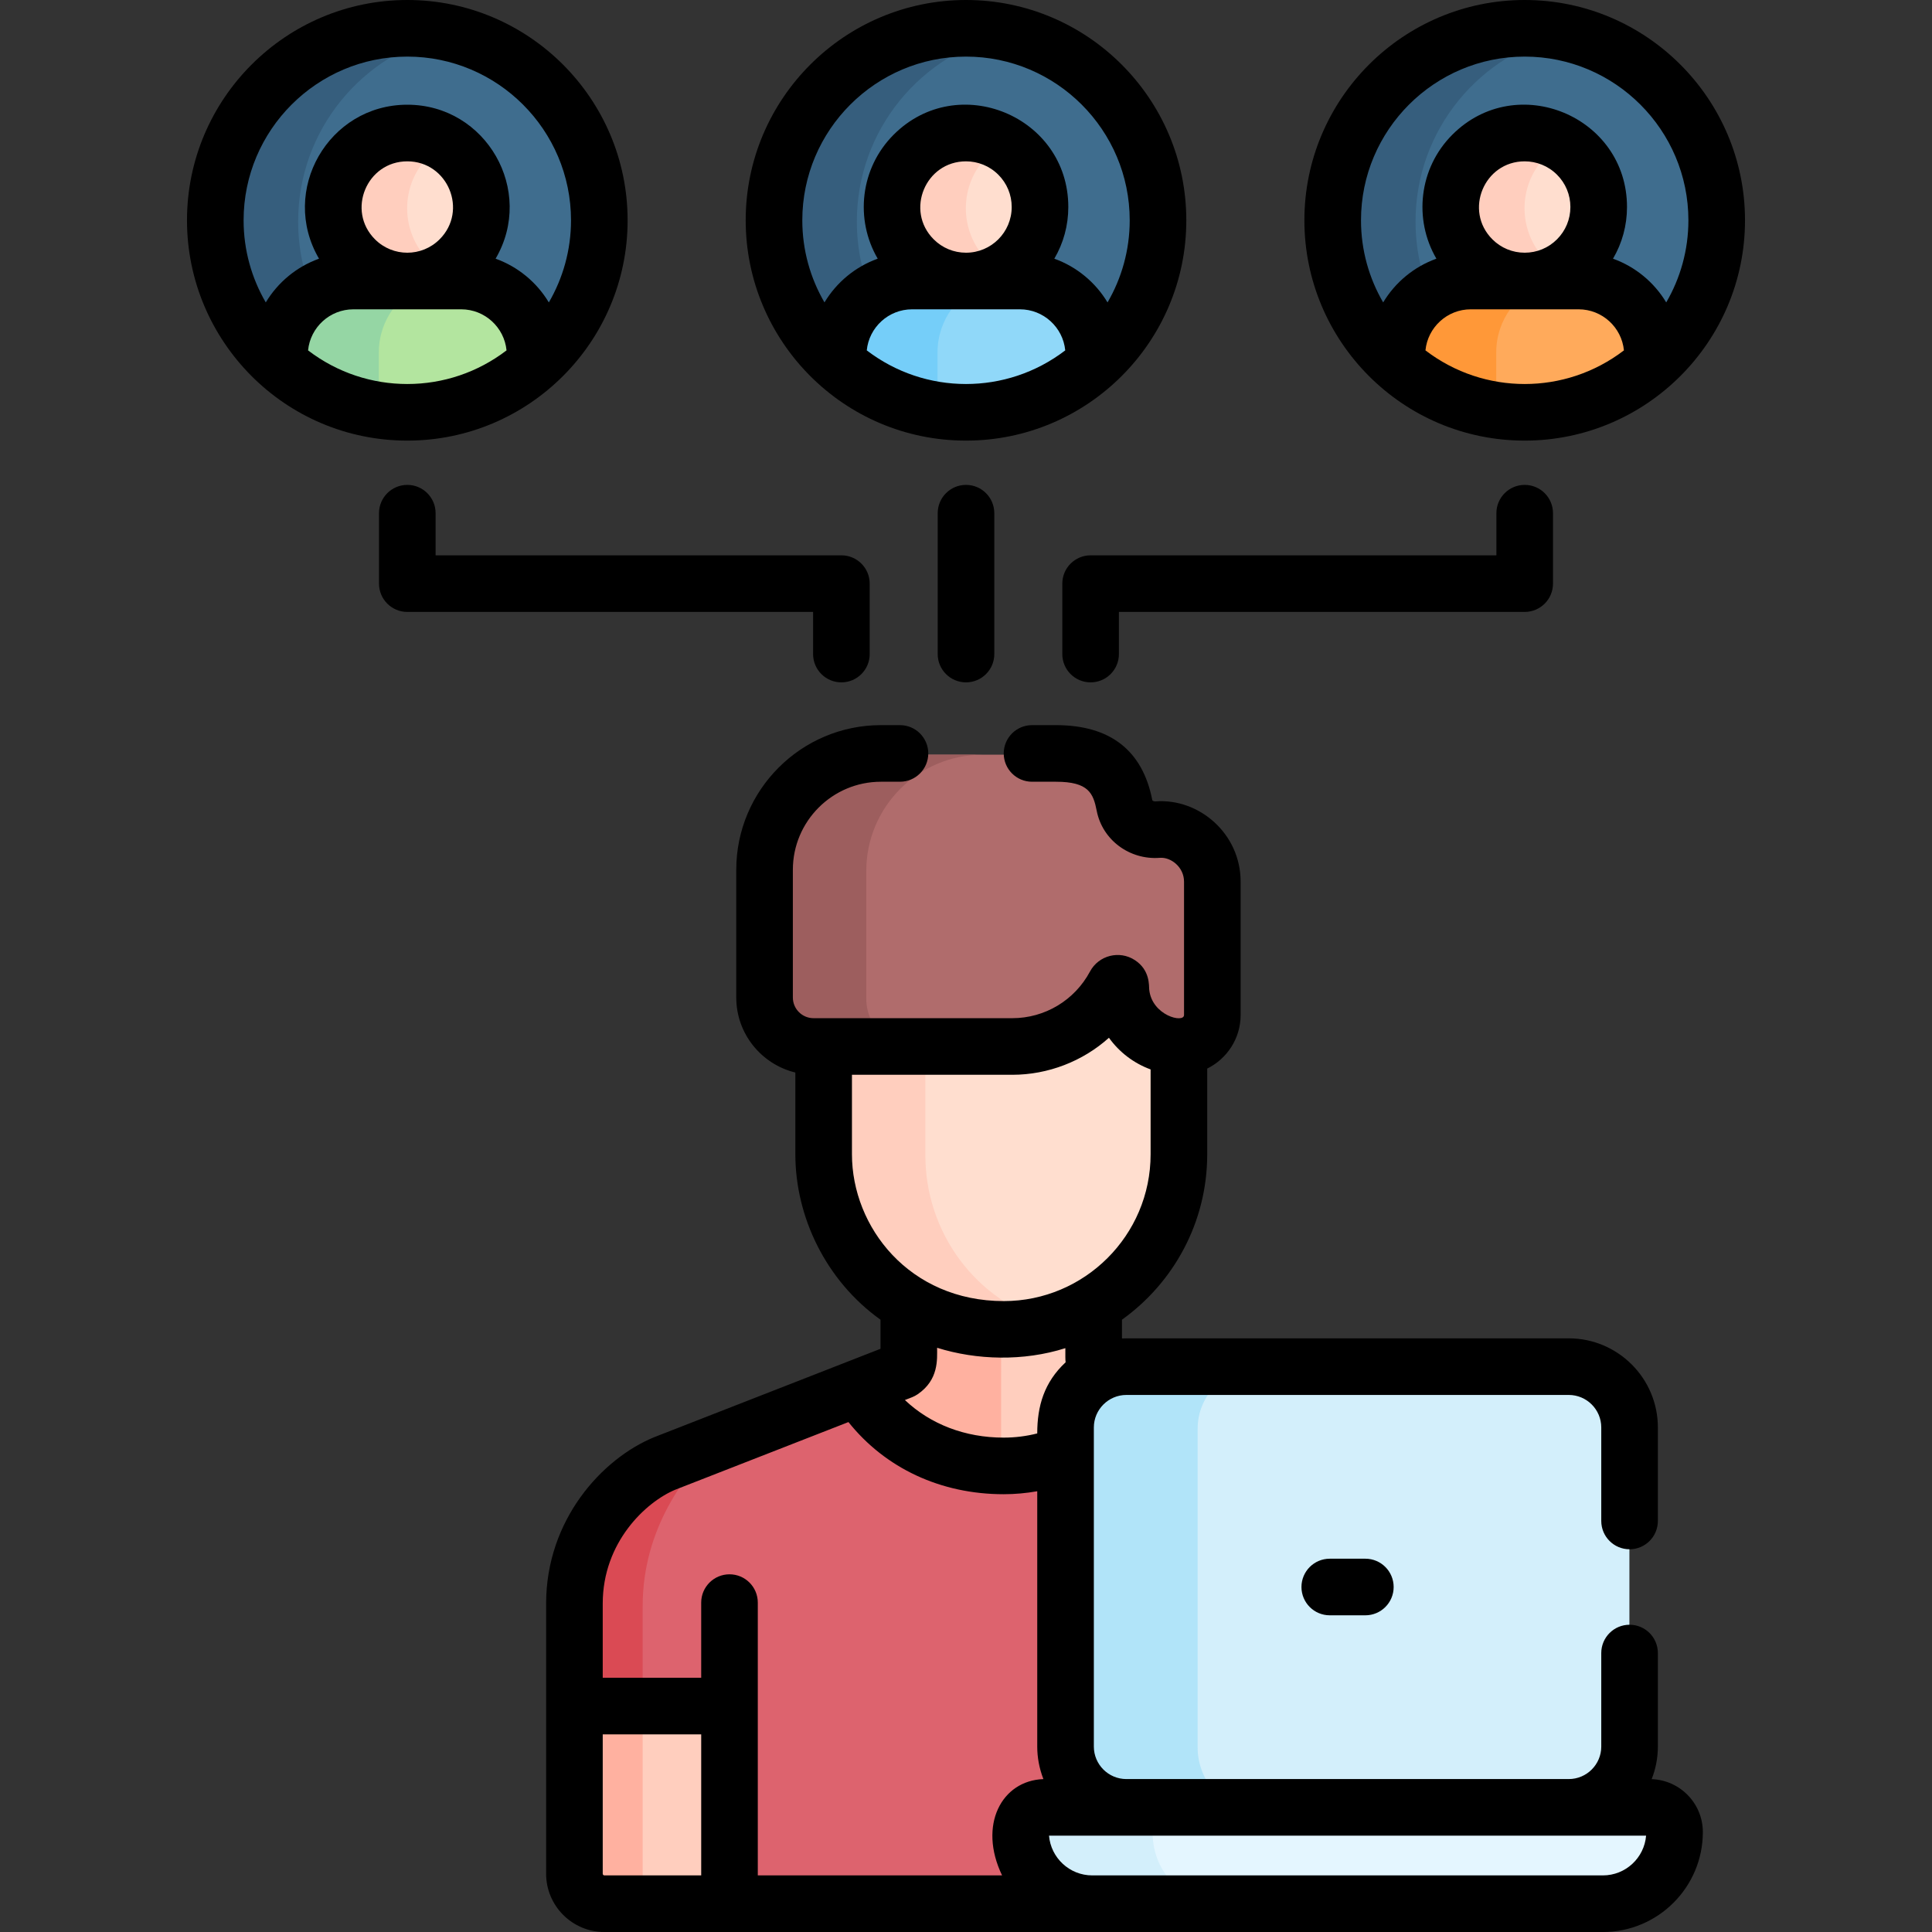 <svg id="Capa_1" enable-background="new 0 0 511.999 511.999" height="512" viewBox="0 0 511.999 511.999" width="512" xmlns="http://www.w3.org/2000/svg"><rect x="0" y="0" width="511.999" height="511.999" fill="#333333" stroke="none"/><g><g><path d="m303.228 481.957v-2.657l-16.75-15.468v-76.75l-4.141-2.471c-5.065 2.062-10.6 3.204-16.399 3.204-16.954 0-30.28-8.206-37.883-19.94l-51.924 20.279c-10.237 4.213-23.944 17.469-23.944 37.139v28.166h41.095v51.373h96.118-.001 5.828l-18.375-12.766v-10.109z" fill="#dd636e"/><path d="m170.311 425.665c0-20.652 11.438-35.218 19.237-42.752l-13.418 5.24c-10.237 4.213-23.944 17.469-23.944 37.139v28.166h18.125c0-10.275 0-20.027 0-27.793z" fill="#da4a54"/><path d="m152.186 452.459v44.43c0 4.387 3.556 7.943 7.943 7.943h33.152v-52.373z" fill="#ffcebe"/><path d="m170.311 452.459h-18.125v44.43c0 4.387 3.556 7.943 7.943 7.943h10.182c0-13.619 0-33.923 0-52.373z" fill="#ffb1a0"/><path d="m291.968 363.877c-1.328-.783-2.176-2.216-2.18-3.8l-.005-16.033c-6.965 4.18-15.108 6.59-23.805 6.59-9.597 0-18.099-2.479-25.179-6.671v16.087c0 1.824-.877 2.898-1.886 3.583l-11.383 4.446c7.509 12.162 21.07 20.735 38.409 20.735 5.799 0 11.333-1.141 16.399-3.204l1.974-1.362 2-13.083 6.167-6.083z" fill="#ffcebe"/><path d="m265.306 350.624c-9.321-.113-17.594-2.566-24.508-6.66v16.087c0 1.824-.877 2.898-1.886 3.583l-11.383 4.446c7.416 12.012 20.744 20.508 37.777 20.715z" fill="#ffb1a0"/><path d="m415.692 362.508h-117.24c-8.901 0-16.116 7.215-16.116 16.116v84.56c0 8.901 7.215 17.116 16.116 17.116h117.24c8.901 0 16.116-8.215 16.116-17.116v-84.56c0-8.9-7.215-16.116-16.116-16.116z" fill="#d3effb"/><path d="m317.387 463.185v-84.56c0-8.901 7.216-16.116 16.116-16.116h-35.05c-8.901 0-16.116 7.216-16.116 16.116v84.56c0 8.901 7.215 17.116 16.116 17.116h35.05c-8.901-.001-16.116-8.216-16.116-17.116z" fill="#b1e4f9"/><path d="m437.178 479.3h-160.211c-3.617 0-6.549 2.932-6.549 6.549 0 10.483 8.499 18.982 18.982 18.982h135.345c10.483 0 18.982-8.498 18.982-18.982 0-3.616-2.932-6.549-6.549-6.549z" fill="#e4f6ff"/><path d="m305.468 485.85c0-3.617 2.932-6.549 6.549-6.549h-35.05c-3.617 0-6.549 2.932-6.549 6.549 0 10.483 8.499 18.982 18.982 18.982h35.05c-10.483 0-18.982-8.499-18.982-18.982z" fill="#d3effb"/><path d="m296.967 259.737c0-.854-1.142-1.147-1.545-.395-5.191 9.709-15.422 16.318-27.202 16.318h-49.988v30.573c0 24.251 19.002 46.401 47.745 46.401 25.586 0 46.402-20.816 46.402-46.401v-30.599c-8.522-.274-15.412-7.312-15.412-15.897z" fill="#ffdecf"/><g><path d="m245.233 306.234v-30.574h-27v30.573c0 24.251 19.002 46.401 47.744 46.401 4.536 0 8.917-.666 13.063-1.885-20.782-5.825-33.807-24.444-33.807-44.515z" fill="#ffcebe"/></g><path d="m306.764 220.186c-4.172.321-8-2.302-8.803-6.409-1.352-6.916-4.776-13.778-18.151-13.778h-46.403c-17.03 0-30.836 13.806-30.836 30.836v33.842c0 7.171 5.813 12.984 12.984 12.984h52.665c11.78 0 22.01-6.609 27.201-16.318.402-.753 1.545-.459 1.545.395 0 8.758 7.165 15.923 15.923 15.923 4.591 0 8.347-3.756 8.347-8.347v-35.315c.001-8.321-7.258-14.368-14.472-13.813z" fill="#b06c6c"/><g><path d="m229.572 264.677v-33.842c0-17.03 13.806-30.836 30.836-30.836h-27c-17.03 0-30.836 13.806-30.836 30.836v33.842c0 7.171 5.813 12.984 12.984 12.984h27c-7.171-.001-12.984-5.814-12.984-12.984z" fill="#9d5e5e"/></g><path d="m74.043 96.693 1.83-1.36h63l2.876 1.361c10.447-9.319 17.031-22.876 17.031-37.977 0-28.102-22.781-50.884-50.884-50.884s-50.883 22.781-50.883 50.883c0 15.101 6.584 28.658 17.03 37.977z" fill="#3f6d8e"/><g><path d="m79.013 58.716c0-24.324 17.072-44.648 39.883-49.678-3.544-.781-7.221-1.206-11-1.206-28.102 0-50.883 22.781-50.883 50.884 0 15.1 6.584 28.657 17.03 37.976l1.83-1.36h18.722c-9.598-9.254-15.582-22.23-15.582-36.616z" fill="#365e7d"/></g><circle cx="107.897" cy="55.193" fill="#ffdecf" r="19.61"/><path d="m113.641 69.06c-7.658-7.658-7.658-20.075 0-27.733 1.24-1.24 2.613-2.257 4.062-3.095-7.501-4.341-17.253-3.324-23.672 3.095-7.658 7.658-7.658 20.075 0 27.733 6.419 6.419 16.171 7.436 23.672 3.095-1.449-.838-2.823-1.856-4.062-3.095z" fill="#ffcebe"/><path d="m122.181 74.804c-6.054 0-23.629 0-28.568 0-10.81 0-19.574 8.764-19.574 19.574v2.318c8.995 8.024 20.856 12.904 33.858 12.904s24.863-4.879 33.858-12.904v-2.318c0-10.811-8.764-19.574-19.574-19.574z" fill="#b3e59f"/><path d="m100.397 93.378c0-8.66 5.63-15.994 13.425-18.574-7.483 0-16.821 0-20.21 0-10.81 0-19.574 8.764-19.574 19.574v2.318c7.231 6.451 16.318 10.864 26.358 12.348v-15.666z" fill="#95d6a4"/><path d="m370.163 96.693 1.83-1.36h63l2.876 1.361c10.447-9.319 17.031-22.876 17.031-37.977 0-28.102-22.781-50.884-50.884-50.884s-50.883 22.781-50.883 50.884c0 15.1 6.583 28.657 17.03 37.976z" fill="#3f6d8e"/><g><path d="m375.133 58.716c0-24.324 17.072-44.648 39.883-49.678-3.544-.781-7.221-1.206-11-1.206-28.102 0-50.883 22.781-50.883 50.884 0 15.1 6.584 28.657 17.03 37.976l1.83-1.36h18.722c-9.599-9.254-15.582-22.23-15.582-36.616z" fill="#365e7d"/></g><circle cx="404.016" cy="55.193" fill="#ffdecf" r="19.61"/><path d="m409.76 69.06c-7.658-7.658-7.658-20.075 0-27.733 1.24-1.24 2.613-2.257 4.062-3.095-7.501-4.341-17.253-3.324-23.672 3.095-7.658 7.658-7.658 20.075 0 27.733 6.419 6.419 16.171 7.436 23.672 3.095-1.449-.838-2.823-1.856-4.062-3.095z" fill="#ffcebe"/><path d="m418.3 74.804c-6.054 0-23.629 0-28.568 0-10.81 0-19.574 8.764-19.574 19.574v2.318c8.995 8.024 20.856 12.904 33.858 12.904s24.863-4.879 33.858-12.904v-2.318c0-10.811-8.763-19.574-19.574-19.574z" fill="#ffaa5b"/><path d="m396.516 93.378c0-8.66 5.63-15.994 13.425-18.574-7.483 0-16.821 0-20.21 0-10.81 0-19.574 8.764-19.574 19.574v2.318c7.231 6.451 16.318 10.864 26.358 12.348v-15.666z" fill="#ff9838"/><path d="m222.103 96.693 1.83-1.36h63l2.876 1.361c10.447-9.319 17.031-22.876 17.031-37.977 0-28.102-22.781-50.884-50.884-50.884s-50.883 22.781-50.883 50.884c0 15.1 6.584 28.657 17.03 37.976z" fill="#3f6d8e"/><g><path d="m227.073 58.716c0-24.324 17.072-44.648 39.883-49.678-3.544-.781-7.221-1.206-11-1.206-28.102 0-50.883 22.781-50.883 50.884 0 15.1 6.584 28.657 17.03 37.976l1.83-1.36h18.722c-9.598-9.254-15.582-22.23-15.582-36.616z" fill="#365e7d"/></g><circle cx="255.956" cy="55.193" fill="#ffdecf" r="19.61"/><path d="m261.7 69.06c-7.658-7.658-7.658-20.075 0-27.733 1.24-1.24 2.613-2.257 4.062-3.095-7.501-4.341-17.253-3.324-23.672 3.095-7.658 7.658-7.658 20.075 0 27.733 6.419 6.419 16.171 7.436 23.672 3.095-1.449-.838-2.822-1.856-4.062-3.095z" fill="#ffcebe"/><path d="m270.24 74.804c-6.054 0-23.629 0-28.568 0-10.81 0-19.574 8.764-19.574 19.574v2.318c8.995 8.024 20.856 12.904 33.858 12.904s24.863-4.879 33.858-12.904v-2.318c0-10.811-8.763-19.574-19.574-19.574z" fill="#90d8f9"/><path d="m248.456 93.378c0-8.66 5.63-15.994 13.425-18.574-7.483 0-16.821 0-20.21 0-10.81 0-19.574 8.764-19.574 19.574v2.318c7.231 6.451 16.318 10.864 26.358 12.348v-15.666z" fill="#75cef9"/></g><g><path d="m451.27 485.517c0-7.583-6.043-13.766-13.563-14.025 1.057-2.678 1.644-5.591 1.644-8.64v-24.78c0-4.142-3.357-7.5-7.5-7.5s-7.5 3.358-7.5 7.5v24.78c0 4.75-3.865 8.616-8.615 8.616h-117.24c-4.752 0-8.616-3.866-8.616-8.616 0-17.73 0-66.197 0-84.561 0-4.745 3.886-8.616 8.616-8.616h117.24c4.75 0 8.615 3.865 8.615 8.616v24.78c0 4.142 3.357 7.5 7.5 7.5s7.5-3.358 7.5-7.5v-24.78c0-13.022-10.594-23.616-23.615-23.616h-117.24c-.391 0-.779.011-1.166.03l-.001-4.969c13.664-9.787 22.594-25.783 22.594-43.834v-22.719c5.238-2.589 8.857-7.973 8.857-14.2v-35.315c0-12.821-11.093-22.168-22.55-21.291-.381.028-.814-.105-.866-.369-2.572-13.165-11.155-19.84-25.511-19.84h-6.353c-4.143 0-7.5 3.358-7.5 7.5s3.357 7.5 7.5 7.5h6.354c8.636 0 9.879 3.056 10.79 7.72 1.51 7.713 8.7 13.061 16.738 12.445 2.871-.232 6.398 2.408 6.398 6.334v35.315c0 2.258-8.525.163-9.228-6.744-.098-1 .269-5.139-3.794-7.792-4.066-2.669-9.589-1.31-11.907 3.028-4.056 7.587-11.925 12.354-20.588 12.354-11.419 0-43.046 0-52.665 0-3.023 0-5.483-2.46-5.483-5.483v-33.842c0-12.868 10.469-23.336 23.336-23.336h5.049c4.143 0 7.5-3.358 7.5-7.5s-3.357-7.5-7.5-7.5h-5.049c-21.139 0-38.336 17.197-38.336 38.336v33.842c0 9.631 6.69 17.709 15.661 19.886v21.67c0 16.558 8.071 33.472 22.565 43.83v7.711l-59.896 23.394c-.042.016-.084.033-.126.05-13.77 5.667-28.59 21.876-28.59 44.075v71.595c0 8.516 6.928 15.443 15.443 15.443h264.616c14.602 0 26.482-11.88 26.482-26.482zm-225.494-179.616v-21.073h42.487c9.519 0 18.706-3.596 25.618-9.812 2.728 3.807 6.569 6.759 11.041 8.392v22.493c0 21.504-17.534 38.901-38.902 38.901-25.067 0-40.244-19.652-40.244-38.901zm-39.952 191.098h-25.651c-.244 0-.443-.199-.443-.443v-36.93h26.095v37.373zm79.739 0h-64.739c0-7.746 0-64.137 0-72.293 0-4.142-3.357-7.5-7.5-7.5s-7.5 3.358-7.5 7.5v19.92h-26.095v-19.666c0-16.293 11.485-26.959 19.242-30.18l45.875-17.917c9.77 12.221 24.435 19.118 41.134 19.118 3.007 0 5.977-.273 8.898-.789v67.66c0 2.827.513 5.731 1.631 8.625-11.093.39-17.356 12.218-10.946 25.522zm9.316-117.127c-2.893.738-5.871 1.11-8.898 1.11-10.251 0-19.402-3.549-26.174-9.961 1.63-.637 2.401-.863 3.359-1.513 5.654-3.836 5.176-9.285 5.176-12.334 10.46 3.277 22.871 3.634 33.988.1.001 2.267-.029 2.84.071 3.745-5.703 5.31-7.522 11.612-7.522 18.853zm149.91 117.127h-135.346c-6.012 0-10.96-4.665-11.443-10.531h158.231c-.484 5.888-5.432 10.531-11.442 10.531z"/><path d="m352.4 413.072c-4.143 0-7.5 3.358-7.5 7.5s3.357 7.5 7.5 7.5h9.432c4.143 0 7.5-3.358 7.5-7.5s-3.357-7.5-7.5-7.5z"/><path d="m107.94 116.767c32.186 0 58.384-26.172 58.384-58.383 0-32.193-26.191-58.384-58.384-58.384s-58.384 26.191-58.384 58.384c0 31.997 25.943 58.383 58.384 58.383zm0-15c-9.255 0-18.496-2.944-26.299-8.912.6-6.101 5.758-10.884 12.015-10.884h28.568c6.256 0 11.415 4.783 12.014 10.885-7.608 5.818-16.79 8.911-26.298 8.911zm-.001-59.012c10.759 0 16.17 13.062 8.563 20.668-4.732 4.733-12.393 4.734-17.126 0-7.603-7.603-2.197-20.668 8.563-20.668zm.001-27.755c23.922 0 43.384 19.462 43.384 43.384 0 7.928-2.148 15.36-5.877 21.762-3.2-5.326-8.178-9.465-14.108-11.592 10.531-18.006-2.469-40.804-23.399-40.804-20.913 0-33.944 22.777-23.399 40.804-5.93 2.127-10.908 6.265-14.108 11.591-3.729-6.402-5.876-13.833-5.876-21.761-.001-23.922 19.461-43.384 43.383-43.384z"/><path d="m256 116.767c32.15 0 58.384-26.149 58.384-58.383-.001-32.193-26.191-58.384-58.384-58.384s-58.384 26.191-58.384 58.384c0 31.997 25.946 58.383 58.384 58.383zm0-15c-9.37 0-18.581-3.009-26.299-8.912.6-6.101 5.758-10.884 12.015-10.884h28.568c6.256 0 11.415 4.783 12.015 10.884-7.845 6-17.109 8.912-26.299 8.912zm0-59.011c3.101 0 6.202 1.181 8.562 3.541h.001c2.287 2.287 3.547 5.329 3.547 8.563 0 6.692-5.416 12.111-12.11 12.111-3.235 0-6.276-1.26-8.563-3.547-7.607-7.606-2.197-20.668 8.563-20.668zm0-27.756c23.922 0 43.384 19.462 43.384 43.384 0 7.928-2.147 15.359-5.876 21.761-3.199-5.324-8.176-9.462-14.104-11.589 2.415-4.11 3.707-8.802 3.707-13.695 0-24.06-29.245-36.202-46.281-19.17-8.894 8.895-10.301 22.481-4.228 32.864-5.93 2.127-10.909 6.265-14.108 11.591-3.729-6.402-5.876-13.833-5.876-21.761-.002-23.923 19.46-43.385 43.382-43.385z"/><path d="m404.059 116.767c32.086 0 58.384-26.083 58.384-58.383 0-32.193-26.191-58.384-58.384-58.384s-58.384 26.191-58.384 58.384c0 32.056 26 58.383 58.384 58.383zm0-15c-9.204 0-18.464-2.92-26.299-8.912.6-6.101 5.758-10.884 12.015-10.884h28.568c6.256 0 11.415 4.783 12.015 10.884-7.815 5.977-17.069 8.912-26.299 8.912zm0-59.011c3.101 0 6.202 1.181 8.562 3.541h.001c2.287 2.287 3.547 5.329 3.547 8.563 0 3.235-1.26 6.276-3.548 8.563-2.287 2.288-5.328 3.547-8.562 3.547-3.235 0-6.276-1.26-8.563-3.547-7.607-7.605-2.197-20.667 8.563-20.667zm0-27.756c23.922 0 43.384 19.462 43.384 43.384 0 7.928-2.147 15.359-5.876 21.761-3.199-5.324-8.176-9.462-14.104-11.589 2.415-4.11 3.707-8.802 3.707-13.695 0-24.06-29.245-36.202-46.281-19.17-8.894 8.895-10.301 22.481-4.228 32.864-5.93 2.127-10.909 6.265-14.108 11.591-3.729-6.402-5.876-13.833-5.876-21.761-.002-23.923 19.46-43.385 43.382-43.385z"/><path d="m263.5 173.333v-37.333c0-4.142-3.357-7.5-7.5-7.5s-7.5 3.358-7.5 7.5v37.333c0 4.142 3.357 7.5 7.5 7.5s7.5-3.358 7.5-7.5z"/><path d="m296.522 173.333v-11.167h107.537c4.143 0 7.5-3.358 7.5-7.5v-18.666c0-4.142-3.357-7.5-7.5-7.5s-7.5 3.358-7.5 7.5v11.167h-107.537c-4.143 0-7.5 3.358-7.5 7.5v18.667c0 4.142 3.357 7.5 7.5 7.5s7.5-3.359 7.5-7.501z"/><path d="m107.94 128.5c-4.143 0-7.5 3.358-7.5 7.5v18.667c0 4.142 3.357 7.5 7.5 7.5h107.537v11.167c0 4.142 3.357 7.5 7.5 7.5s7.5-3.358 7.5-7.5v-18.667c0-4.142-3.357-7.5-7.5-7.5h-107.537v-11.167c0-4.143-3.357-7.5-7.5-7.5z"/></g></g></svg>